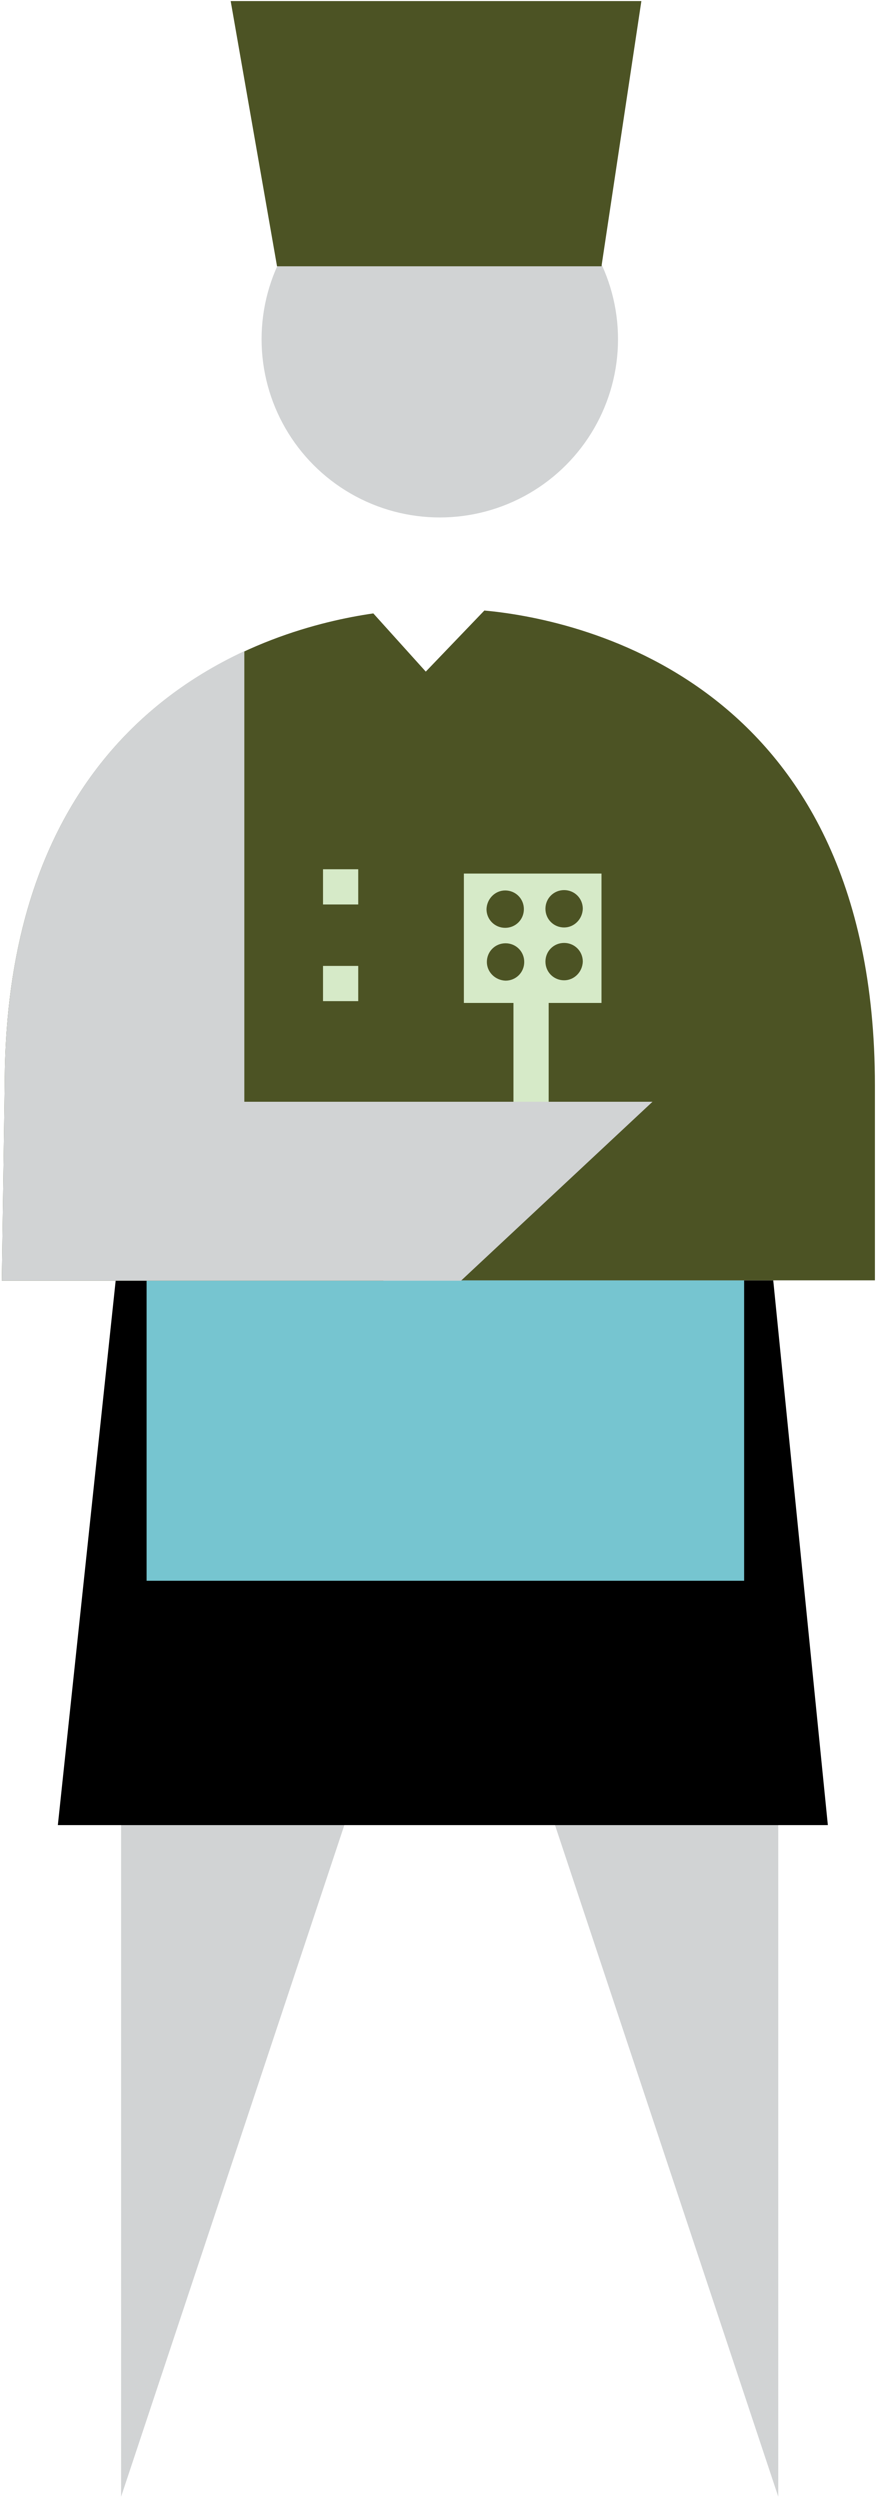 <?xml version="1.0" encoding="utf-8"?>
<!-- Generator: Adobe Illustrator 22.0.1, SVG Export Plug-In . SVG Version: 6.00 Build 0)  -->
<svg version="1.1" id="Layer_1" xmlns="http://www.w3.org/2000/svg" xmlns:xlink="http://www.w3.org/1999/xlink" x="0px" y="0px"
	 viewBox="0 0 243.8 695.7" style="enable-background:new 0 0 243.8 695.7;" xml:space="preserve">
<style type="text/css">
	.st0{fill:#D1D3D4;}
	.st1{fill:#000000;}
	.st2{fill:#76C5D0;}
	.st3{fill:#4C5324;}
	.st4{fill:#D6EAC8;}
</style>
<g>
	<circle class="st0" cx="122.4" cy="94.4" r="49.6"/>
	<polygon class="st0" points="33.7,426.2 33.7,694.8 123,426.2 	"/>
	<polygon class="st0" points="216.6,426.2 216.6,694.8 127.3,426.2 	"/>
	<polygon class="st1" points="230.4,507.9 16.1,507.9 32.2,356.3 215.2,356.3 	"/>
	<rect x="40.8" y="356.3" class="st2" width="166.3" height="83.6"/>
	<path class="st3" d="M106.7,356.3h32.6h104.2v-54.2c0-114.7-85.6-130.1-108.7-132.2l-16.3,17l-14.6-16.2
		C74.7,174.9,1.3,196,1.3,302.2l-0.8,54.2H106.7"/>
	<polygon class="st3" points="77.1,74.1 167.4,74.1 178.5,0.3 64.2,0.3 	"/>
	<rect x="89.9" y="241.9" class="st4" width="9.8" height="9.8"/>
	<rect x="89.9" y="268.8" class="st4" width="9.8" height="9.8"/>
	<path class="st4" d="M167.4,243.1h-38.3v36h13.8v27.5h9.8v-27.5h14.7V243.1z M140.6,247.8c2.9,0,5.2,2.3,5.2,5.2
		c0,2.9-2.3,5.2-5.2,5.2c-2.9,0-5.2-2.3-5.2-5.2C135.5,250.1,137.8,247.8,140.6,247.8z M135.5,267.7c0-2.9,2.3-5.2,5.2-5.2
		c2.9,0,5.2,2.3,5.2,5.2c0,2.9-2.3,5.2-5.2,5.2C137.8,272.8,135.5,270.5,135.5,267.7z M157,272.8c-2.9,0-5.2-2.3-5.2-5.2
		c0-2.9,2.3-5.2,5.2-5.2c2.9,0,5.2,2.3,5.2,5.2C162.1,270.5,159.8,272.8,157,272.8z M157,258.1c-2.9,0-5.2-2.3-5.2-5.2
		c0-2.9,2.3-5.2,5.2-5.2c2.9,0,5.2,2.3,5.2,5.2C162.1,255.8,159.8,258.1,157,258.1z"/>
	<path class="st0" d="M68,306.6V181.2C36.6,195.8,1.3,228.5,1.3,302.2l-0.8,54.2H160h-31.7l53.3-49.8H68z"/>
</g>
</svg>
